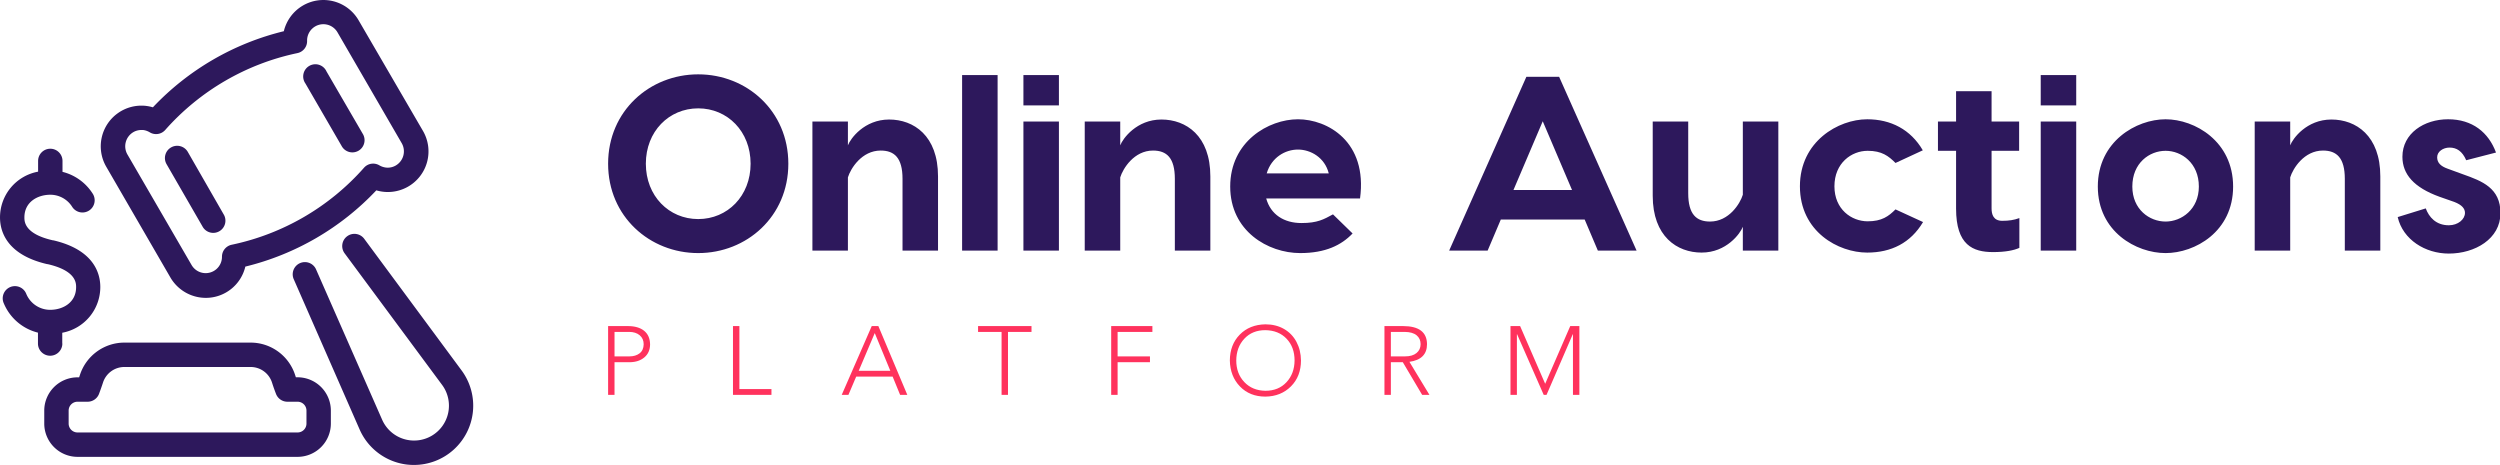 <svg width="429" height="79.746" viewBox="0 0 370 68.778" class="looka-1j8o68f"><defs id="SvgjsDefs1363"></defs><g id="SvgjsG1364" featurekey="4K7G0D-0" transform="matrix(0.722,0,0,0.722,-1.082,-1.698)" fill="#2d185c"><title xmlns="http://www.w3.org/2000/svg">Artboard 21</title><path xmlns="http://www.w3.org/2000/svg" d="M64.11,19.47A2.5,2.5,0,1,1,68.43,17l7.41,12.75a2.5,2.5,0,1,1-4.32,2.51ZM23.29,36.55a8.34,8.34,0,0,1,8.15-12.49,8.52,8.52,0,0,1,1.4.29A54.74,54.74,0,0,1,59.68,8.75,8.34,8.34,0,0,1,75,6.5L88.19,29.17a8.33,8.33,0,0,1-9.55,12.2A54.74,54.74,0,0,1,51.79,57a8.32,8.32,0,0,1-8.09,6.41,8.53,8.53,0,0,1-1-.06,8.4,8.4,0,0,1-6.26-4.1ZM27.61,34,40.79,56.71A3.34,3.34,0,0,0,47,55a2.5,2.5,0,0,1,2-2.48A49.85,49.85,0,0,0,76.12,36.73a2.5,2.5,0,0,1,3.14-.49,3.49,3.49,0,0,0,1.36.46,3.25,3.25,0,0,0,2-.42,3.36,3.36,0,0,0,1.22-4.59L70.69,9a3.34,3.34,0,0,0-6.24,1.75,2.5,2.5,0,0,1-2,2.49A49.84,49.84,0,0,0,35.36,29a2.5,2.5,0,0,1-3.14.49A3.51,3.51,0,0,0,30.85,29l-.38,0a3.25,3.25,0,0,0-1.64.44A3.36,3.36,0,0,0,27.61,34ZM69.32,86.52v2.66A6.83,6.83,0,0,1,62.5,96H17.39a6.83,6.83,0,0,1-6.82-6.82V86.52a6.83,6.83,0,0,1,6.82-6.82h.33l.15-.45A9.59,9.59,0,0,1,27,72.58H52.87A9.59,9.59,0,0,1,62,79.24l.15.45h.33A6.83,6.83,0,0,1,69.32,86.52Zm-5,0A1.82,1.82,0,0,0,62.5,84.7H60.41a2.5,2.5,0,0,1-2.34-1.62c-.23-.6-.48-1.27-.81-2.3a4.6,4.6,0,0,0-4.4-3.2H27a4.6,4.6,0,0,0-4.39,3.2c-.33,1-.59,1.71-.81,2.3a2.5,2.5,0,0,1-2.34,1.62H17.39a1.82,1.82,0,0,0-1.82,1.82v2.66A1.82,1.82,0,0,0,17.39,91H62.5a1.82,1.82,0,0,0,1.82-1.82ZM76.15,51.29a2.5,2.5,0,0,0-4,3l20,27a7.15,7.15,0,1,1-12.29,7.16L66.32,57.65a2.5,2.5,0,1,0-4.58,2l13.5,30.79a12.16,12.16,0,0,0,9.7,7.14,12,12,0,0,0,1.39.08A12.15,12.15,0,0,0,96.13,78.3ZM43,48.76a2.5,2.5,0,1,0,4.32-2.51L40,33.5A2.5,2.5,0,1,0,35.64,36Zm-28.74,24v-2.2a9.53,9.53,0,0,0,7.8-9.38c0-2.74-1.26-7.62-9.65-9.57l-.09,0C6.5,50.29,6.5,47.75,6.5,46.92c0-3.2,2.75-4.65,5.31-4.65a5.29,5.29,0,0,1,4.46,2.44A2.5,2.5,0,1,0,20.47,42a10.27,10.27,0,0,0-6.16-4.42V35.34a2.5,2.5,0,1,0-5,0v2.2A9.54,9.54,0,0,0,1.5,46.92c0,2.74,1.26,7.62,9.65,9.57l.09,0c5.86,1.34,5.86,3.88,5.86,4.72,0,3.2-2.75,4.65-5.31,4.65a5.3,5.3,0,0,1-4.9-3.25,2.5,2.5,0,1,0-4.61,1.93,10.28,10.28,0,0,0,7,6v2.23a2.5,2.5,0,1,0,5,0Z"></path></g><g id="SvgjsG1365" featurekey="wPuqcM-0" transform="matrix(1.837,0,0,1.837,88.347,0.348)" fill="#2d185c"><path d="M8.16 5.8 c3.9 0 7.26 2.94 7.26 7.2 s-3.36 7.2 -7.26 7.2 s-7.26 -2.94 -7.26 -7.2 s3.36 -7.2 7.26 -7.2 z M8.16 17.46 c2.36 0 4.22 -1.86 4.22 -4.46 s-1.86 -4.46 -4.22 -4.46 s-4.22 1.86 -4.22 4.46 s1.86 4.46 4.22 4.46 z M23.54 9.44 c1.98 0 3.94 1.3 3.94 4.58 l0 5.98 l-2.86 0 l0 -5.78 c0 -1.7 -0.66 -2.28 -1.76 -2.28 c-1.52 0 -2.42 1.44 -2.64 2.16 l0 5.9 l-2.86 0 l0 -10.4 l2.86 0 l0 1.92 c0.2 -0.54 1.32 -2.08 3.32 -2.08 z M32.28 5.86 l0 14.14 l-2.86 0 l0 -14.14 l2.86 0 z M37.22 5.86 l0 2.44 l-2.86 0 l0 -2.44 l2.86 0 z M37.22 9.6 l0 10.4 l-2.86 0 l0 -10.4 l2.86 0 z M45.48 9.44 c1.98 0 3.94 1.3 3.94 4.58 l0 5.98 l-2.86 0 l0 -5.78 c0 -1.7 -0.66 -2.28 -1.76 -2.28 c-1.52 0 -2.42 1.44 -2.64 2.16 l0 5.9 l-2.86 0 l0 -10.4 l2.86 0 l0 1.92 c0.2 -0.54 1.32 -2.08 3.32 -2.08 z M56.48 9.42 c2.36 0 5.62 1.78 5 6.38 l-7.56 0 c0.36 1.3 1.44 1.98 2.84 1.98 c1.3 0 1.8 -0.3 2.54 -0.7 l1.58 1.54 c-0.9 0.94 -2.18 1.58 -4.22 1.58 c-2.6 0 -5.64 -1.78 -5.64 -5.36 c0 -3.64 3.1 -5.42 5.46 -5.42 z M56.48 11.86 c-1.04 0 -2.14 0.64 -2.52 1.92 l5 0 c-0.32 -1.28 -1.46 -1.92 -2.48 -1.92 z M80.64 20 l-1.06 -2.5 l-6.76 0 l-1.06 2.5 l-3.1 0 l6.22 -14 l2.64 0 l6.24 14 l-3.12 0 z M73.84 15.12 l4.72 0 l-2.36 -5.54 z M89 20.16 c-1.98 0 -3.94 -1.3 -3.94 -4.58 l0 -5.98 l2.86 0 l0 5.78 c0 1.7 0.66 2.28 1.76 2.28 c1.52 0 2.42 -1.44 2.64 -2.16 l0 -5.9 l2.86 0 l0 10.4 l-2.86 0 l0 -1.92 c-0.2 0.54 -1.32 2.08 -3.32 2.08 z M102.34 9.42 c1.9 0 3.5 0.82 4.48 2.5 l-2.2 1.02 c-0.56 -0.56 -1.1 -0.98 -2.24 -0.98 c-1.3 0 -2.68 0.98 -2.68 2.86 c0 1.86 1.38 2.82 2.68 2.82 c1.14 0 1.68 -0.4 2.24 -0.96 l2.22 1.02 c-1 1.68 -2.56 2.46 -4.5 2.46 c-2.32 0 -5.42 -1.68 -5.42 -5.34 c0 -3.62 3.1 -5.4 5.42 -5.4 z M113.22 17.6 c0.54 0 0.94 -0.06 1.38 -0.22 l0 2.4 c-0.44 0.2 -1.12 0.34 -2.12 0.34 c-1.62 0 -2.98 -0.56 -2.98 -3.5 l0 -4.66 l-1.46 0 l0 -2.36 l1.46 0 l0 -2.44 l2.86 0 l0 2.44 l2.22 0 l0 2.36 l-2.22 0 l0 4.64 c0 0.48 0.14 1 0.86 1 z M119.18 5.86 l0 2.44 l-2.86 0 l0 -2.44 l2.86 0 z M119.18 9.6 l0 10.4 l-2.86 0 l0 -10.4 l2.86 0 z M126.38 9.42 c2.36 0 5.44 1.78 5.44 5.42 s-3.08 5.36 -5.44 5.36 s-5.46 -1.72 -5.46 -5.36 s3.1 -5.42 5.46 -5.42 z M126.38 11.96 c-1.3 0 -2.68 0.98 -2.68 2.88 c0 1.84 1.38 2.82 2.68 2.82 c1.28 0 2.68 -0.98 2.68 -2.82 c0 -1.9 -1.4 -2.88 -2.68 -2.88 z M139.74 9.44 c1.98 0 3.94 1.3 3.94 4.58 l0 5.98 l-2.86 0 l0 -5.78 c0 -1.7 -0.66 -2.28 -1.76 -2.28 c-1.52 0 -2.42 1.44 -2.64 2.16 l0 5.9 l-2.86 0 l0 -10.4 l2.86 0 l0 1.92 c0.2 -0.54 1.32 -2.08 3.32 -2.08 z M150.6 12.72 c-0.32 -0.74 -0.78 -1.02 -1.34 -1.02 c-0.52 0 -1 0.32 -1 0.78 c0 0.44 0.28 0.72 0.84 0.92 l1.26 0.46 c1.52 0.54 3 1.1 3 3.12 c0 2.08 -2.06 3.26 -4.16 3.26 c-1.9 0 -3.7 -1.12 -4.12 -2.94 l2.26 -0.7 c0.26 0.7 0.82 1.36 1.86 1.36 c0.74 0 1.3 -0.48 1.3 -1 c0 -0.34 -0.24 -0.64 -0.86 -0.88 l-1.2 -0.42 c-2.04 -0.74 -2.98 -1.8 -2.98 -3.22 c0 -1.88 1.74 -3.02 3.68 -3.02 c1.96 0 3.26 1.06 3.86 2.68 z"></path></g><g id="SvgjsG1366" featurekey="Li3fkV-0" transform="matrix(0.719,0,0,0.719,88.605,44.06)" fill="#ff325d"><path d="M6.32 12.08 q1.28 0 2.1 -0.63 t0.84 -1.87 q0 -1.16 -0.82 -1.85 t-2.18 -0.69 l-3 0 l0 5.04 l3.06 0 z M5.98 5.84 q2.16 0 3.36 0.96 t1.24 2.78 q0 1.7 -1.16 2.69 t-3.02 1.01 l-3.14 0 l0 6.72 l-1.32 0 l0 -14.16 l4.04 0 z M28.964 5.84 l0 12.96 l6.6 0 l0 1.2 l-7.92 0 l0 -14.16 l1.32 0 z M53.528 15.04 l6.5 0 l-3.2 -7.76 z M57.568 5.84 l5.96 14.16 l-1.48 0 l-1.54 -3.76 l-7.5 0 l-1.6 3.76 l-1.38 0 l6.18 -14.16 l1.36 0 z M89.092 5.84 l0 1.2 l-4.84 0 l0 12.96 l-1.32 0 l0 -12.96 l-4.84 0 l0 -1.2 l11 0 z M113.976 5.84 l0 1.2 l-7.16 0 l0 5.04 l6.66 0 l0 1.2 l-6.66 0 l0 6.72 l-1.32 0 l0 -14.16 l8.48 0 z M131.24 12.92 q0 2.7 1.66 4.45 t4.34 1.79 q2.7 0 4.34 -1.77 t1.66 -4.47 q0 -2.74 -1.64 -4.47 t-4.38 -1.77 q-2.68 0 -4.32 1.76 t-1.66 4.48 z M137.24 5.48 q2.16 0 3.82 0.95 t2.57 2.66 t0.93 3.83 q0 3.26 -2.06 5.33 t-5.26 2.11 q-3.22 0 -5.24 -2.09 t-2.08 -5.35 q0.02 -3.26 2.04 -5.32 t5.28 -2.12 z M165.964 12.08 q1.54 0 2.38 -0.69 t0.84 -1.83 t-0.82 -1.82 t-2.44 -0.7 l-2.86 0 l0 5.04 l2.9 0 z M165.564 5.84 q4.9 0 4.94 3.72 q0 3.14 -3.62 3.64 l4.12 6.8 l-1.5 0 l-3.98 -6.72 l-2.46 0 l0 6.72 l-1.32 0 l0 -14.16 l3.82 0 z M189.668 5.84 l5.16 11.88 l5.16 -11.88 l1.88 0 l0 14.16 l-1.32 0 l0 -12.48 l-0.04 0 l-5.4 12.48 l-0.58 0 l-5.48 -12.48 l-0.04 0 l0 12.48 l-1.32 0 l0 -14.16 l1.98 0 z"></path></g></svg>